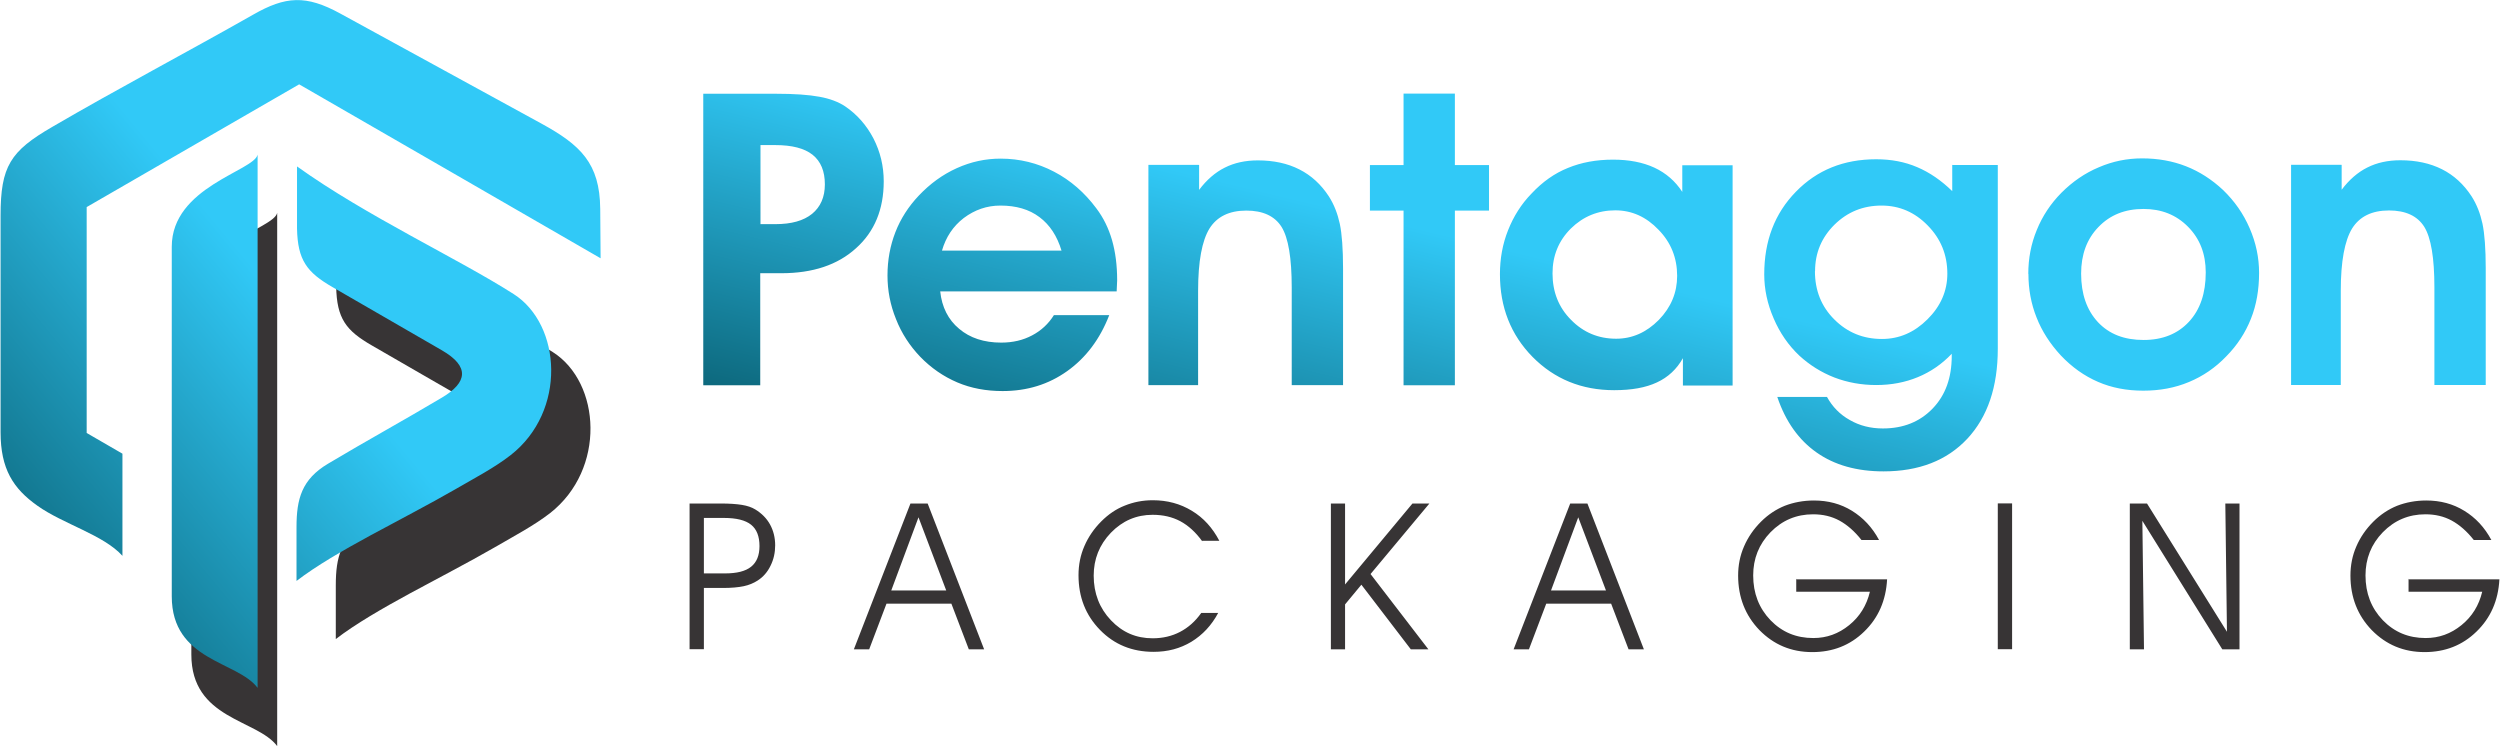 <?xml version="1.0" encoding="UTF-8"?>
<!DOCTYPE svg PUBLIC "-//W3C//DTD SVG 1.1//EN" "http://www.w3.org/Graphics/SVG/1.1/DTD/svg11.dtd">
<!-- Creator: CorelDRAW -->
<svg xmlns="http://www.w3.org/2000/svg" xml:space="preserve" width="2.178in" height="0.65in" version="1.1" style="shape-rendering:geometricPrecision; text-rendering:geometricPrecision; image-rendering:optimizeQuality; fill-rule:evenodd; clip-rule:evenodd"
viewBox="0 0 199.11 59.45"
 xmlns:xlink="http://www.w3.org/1999/xlink"
 xmlns:xodm="http://www.corel.com/coreldraw/odm/2003">
 <defs>
  <style type="text/css">
   <![CDATA[
    .fil0 {fill:#373435}
    .fil2 {fill:url(#id0)}
    .fil1 {fill:url(#id1)}
   ]]>
  </style>
  <linearGradient id="id0" gradientUnits="userSpaceOnUse" x1="100.7" y1="15.24" x2="94.59" y2="40.67">
   <stop offset="0" style="stop-opacity:1; stop-color:#31C9F7"/>
   <stop offset="1" style="stop-opacity:1; stop-color:#0C667A"/>
  </linearGradient>
  <linearGradient id="id1" gradientUnits="userSpaceOnUse" xlink:href="#id0" x1="25.42" y1="27.66" x2="1.01" y2="47.84">
  </linearGradient>
 </defs>
 <g id="Layer_x0020_1">
  <path class="fil0" d="M22.04 16.95c0,14.17 0,28.33 0,42.5 -1.61,-2.15 -6.84,-2.12 -6.84,-7.3 0,-9.28 0,-18.56 0,-27.85 0,-4.77 6.57,-6.04 6.84,-7.34zm4.7 0.97c0,1.64 0,3.29 0,4.92 0.05,2.54 0.78,3.5 2.85,4.69 2.9,1.67 5.79,3.35 8.69,5.01 2.25,1.3 2.03,2.57 0.02,3.77 -3.02,1.8 -6.07,3.47 -9.08,5.27 -2.1,1.25 -2.51,2.8 -2.51,5.06 0,1.42 0,2.86 0,4.28 3.17,-2.43 8.42,-4.86 12.63,-7.29 1.62,-0.94 3.16,-1.75 4.44,-2.74 4.47,-3.5 4.05,-10.39 0.23,-12.83 -4.41,-2.82 -11.75,-6.22 -17.25,-10.17l-0.01 0.02z"/>
  <path class="fil1" d="M23.62 13.28c0,1.64 0,3.29 0,4.92 0.05,2.53 0.78,3.5 2.85,4.69 2.9,1.67 5.79,3.35 8.69,5.02 2.25,1.3 2.03,2.57 0.01,3.77 -3.02,1.8 -6.07,3.47 -9.08,5.27 -2.1,1.25 -2.51,2.81 -2.51,5.06 0,1.42 0,2.86 0,4.28 3.17,-2.43 8.42,-4.86 12.63,-7.29 1.62,-0.94 3.16,-1.74 4.44,-2.74 4.47,-3.5 4.05,-10.39 0.23,-12.83 -4.41,-2.82 -11.75,-6.22 -17.26,-10.17l0.01 0.02zm-3.14 -0.97c0,14.17 0,28.33 0,42.5 -1.61,-2.15 -6.84,-2.12 -6.84,-7.3 0,-9.29 0,-18.56 0,-27.85 0,-4.77 6.57,-6.04 6.84,-7.34zm27.3 4.28c0.01,1.33 0.02,2.66 0.03,3.99 -8.01,-4.62 -16.01,-9.25 -24.02,-13.86 -5.65,3.26 -11.28,6.51 -16.93,9.78 0,6 0,12 0,18 0.95,0.55 1.9,1.1 2.85,1.65 0,2.72 0,5.42 0,8.14 -1.5,-1.67 -4.72,-2.53 -6.77,-3.99 -1.94,-1.37 -2.94,-2.94 -2.94,-5.86 0,-5.76 0,-11.5 0,-17.26 0,-3.93 0.77,-5.13 4.12,-7.07 5.14,-3 10.77,-5.97 16,-8.94 2.59,-1.48 4.21,-1.59 6.95,-0.09 5.34,2.92 10.69,5.85 16.03,8.77 3.1,1.7 4.65,3.15 4.68,6.79l-0 -0.03z"/>
  <path class="fil0" d="M56.04 41.26l0 4.43 1.68 0c0.94,0 1.63,-0.17 2.08,-0.53 0.45,-0.36 0.67,-0.91 0.67,-1.65 0,-0.77 -0.22,-1.34 -0.67,-1.7 -0.45,-0.36 -1.17,-0.54 -2.17,-0.54l-1.59 0 -0 -0.01zm-1.14 -1.14l2.47 0c0.71,0 1.27,0.04 1.7,0.11 0.43,0.07 0.78,0.19 1.06,0.36 0.51,0.31 0.91,0.71 1.18,1.2 0.27,0.49 0.41,1.05 0.41,1.66 0,0.59 -0.12,1.13 -0.37,1.63 -0.24,0.5 -0.59,0.9 -1.03,1.18 -0.31,0.2 -0.68,0.36 -1.11,0.45 -0.43,0.09 -0.98,0.14 -1.64,0.14l-1.53 0 0 4.88 -1.14 0 0 -11.62 -0.01 0.01zm14.3 11.62l-1.21 0 4.51 -11.62 1.37 0 4.5 11.62 -1.22 0 -1.39 -3.64 -5.17 0 -1.38 3.64zm6.15 -4.69l-2.21 -5.83 -2.17 5.83 4.37 0zm20.4 -3.92c-0.52,-0.72 -1.1,-1.25 -1.75,-1.6 -0.64,-0.34 -1.37,-0.51 -2.21,-0.51 -1.29,0 -2.4,0.48 -3.32,1.43 -0.92,0.96 -1.37,2.1 -1.37,3.42 0,1.4 0.46,2.59 1.37,3.55 0.92,0.97 2.01,1.44 3.33,1.44 0.8,0 1.53,-0.17 2.18,-0.51 0.65,-0.34 1.21,-0.83 1.69,-1.51l1.35 0c-0.53,0.99 -1.24,1.75 -2.14,2.3 -0.9,0.54 -1.89,0.8 -3.01,0.8 -1.71,0 -3.13,-0.58 -4.27,-1.75 -1.14,-1.17 -1.71,-2.61 -1.71,-4.36 0,-0.81 0.15,-1.59 0.47,-2.32 0.31,-0.72 0.76,-1.38 1.35,-1.97 0.55,-0.55 1.17,-0.98 1.86,-1.25 0.69,-0.28 1.43,-0.43 2.24,-0.43 1.15,0 2.19,0.28 3.11,0.84 0.93,0.56 1.65,1.36 2.19,2.39l-1.37 0 0.01 0.02zm11.38 5.03l0 3.58 -1.13 0 0 -11.62 1.13 0 0 6.45 5.37 -6.45 1.35 0 -4.69 5.62 4.61 6 -1.4 0 -3.94 -5.15 -1.3 1.57zm14.64 3.58l-1.21 0 4.51 -11.62 1.37 0 4.5 11.62 -1.22 0 -1.39 -3.64 -5.17 0 -1.38 3.64zm6.15 -4.69l-2.21 -5.83 -2.17 5.83 4.37 0zm15.18 -0.89l7.22 0c-0.09,1.69 -0.7,3.08 -1.83,4.17 -1.12,1.09 -2.5,1.63 -4.13,1.63 -1.68,0 -3.07,-0.59 -4.21,-1.75 -1.13,-1.17 -1.7,-2.62 -1.7,-4.35 0,-0.81 0.15,-1.59 0.47,-2.32 0.31,-0.72 0.76,-1.38 1.35,-1.97 0.57,-0.57 1.21,-0.99 1.9,-1.27 0.7,-0.27 1.48,-0.42 2.32,-0.42 1.13,0 2.14,0.27 3.03,0.82 0.89,0.55 1.62,1.32 2.16,2.33l-1.4 0c-0.55,-0.7 -1.14,-1.21 -1.76,-1.55 -0.63,-0.34 -1.32,-0.5 -2.1,-0.5 -1.33,0 -2.46,0.48 -3.39,1.43 -0.93,0.96 -1.38,2.11 -1.38,3.44 0,1.42 0.46,2.61 1.38,3.57 0.92,0.95 2.05,1.42 3.41,1.42 1.07,0 2.01,-0.34 2.86,-1.03 0.84,-0.68 1.39,-1.57 1.65,-2.66l-5.87 0 0 -1.03 0.02 0.02zm17.18 5.57l-1.14 0 0 -11.62 1.14 0 0 11.62zm17.12 -1.39l-0.13 -10.22 1.13 0 0 11.62 -1.37 0 -6.37 -10.24 0.13 10.24 -1.13 0 0 -11.62 1.37 0 6.37 10.22zm14.49 -4.18l7.22 0c-0.09,1.69 -0.7,3.08 -1.83,4.17 -1.12,1.09 -2.5,1.63 -4.13,1.63 -1.68,0 -3.07,-0.59 -4.21,-1.75 -1.13,-1.17 -1.7,-2.62 -1.7,-4.35 0,-0.81 0.15,-1.59 0.47,-2.32 0.31,-0.72 0.76,-1.38 1.35,-1.97 0.57,-0.57 1.21,-0.99 1.9,-1.27 0.7,-0.27 1.48,-0.42 2.32,-0.42 1.13,0 2.14,0.27 3.03,0.82 0.9,0.55 1.62,1.32 2.16,2.33l-1.4 0c-0.55,-0.7 -1.14,-1.21 -1.76,-1.55 -0.63,-0.34 -1.32,-0.5 -2.1,-0.5 -1.33,0 -2.46,0.48 -3.39,1.43 -0.93,0.96 -1.38,2.11 -1.38,3.44 0,1.42 0.46,2.61 1.38,3.57 0.92,0.95 2.05,1.42 3.41,1.42 1.07,0 2.01,-0.34 2.86,-1.03 0.84,-0.68 1.39,-1.57 1.65,-2.66l-5.87 0 0 -1.03 0.02 0.02z"/>
  <path class="fil2" d="M60.54 17.86l1.2 0c1.27,0 2.24,-0.27 2.92,-0.82 0.67,-0.55 1.02,-1.33 1.02,-2.35 0,-1.06 -0.33,-1.84 -0.98,-2.36 -0.66,-0.52 -1.65,-0.77 -2.98,-0.77l-1.17 0 0 6.31 -0.01 0zm0 12.84l-4.55 0 0 -23.23 5.78 0c1.48,0 2.62,0.08 3.48,0.24 0.84,0.15 1.53,0.42 2.04,0.76 0.96,0.65 1.71,1.51 2.26,2.56 0.55,1.07 0.82,2.21 0.82,3.42 0,2.22 -0.73,4.01 -2.21,5.33 -1.46,1.33 -3.45,1.99 -5.94,1.99l-1.69 0 0 8.92 -0 0zm24 -10.72c-0.35,-1.17 -0.94,-2.07 -1.76,-2.68 -0.82,-0.62 -1.86,-0.92 -3.11,-0.92 -1.09,0 -2.05,0.34 -2.92,0.99 -0.86,0.66 -1.43,1.53 -1.74,2.6l9.53 0 -0 0zm-9.67 3.23c0.13,1.26 0.64,2.27 1.51,2.99 0.86,0.73 1.98,1.1 3.35,1.1 0.92,0 1.74,-0.19 2.47,-0.58 0.72,-0.38 1.3,-0.92 1.73,-1.61l4.41 0c-0.74,1.91 -1.86,3.4 -3.35,4.46 -1.49,1.06 -3.19,1.59 -5.15,1.59 -1.3,0 -2.51,-0.22 -3.61,-0.69 -1.1,-0.47 -2.09,-1.15 -2.96,-2.05 -0.82,-0.86 -1.48,-1.86 -1.92,-2.99 -0.46,-1.13 -0.68,-2.29 -0.68,-3.48 0,-1.22 0.21,-2.37 0.63,-3.45 0.42,-1.08 1.04,-2.04 1.86,-2.91 0.9,-0.95 1.9,-1.68 3.03,-2.19 1.13,-0.51 2.29,-0.76 3.49,-0.76 1.52,0 2.94,0.35 4.26,1.04 1.32,0.69 2.44,1.67 3.37,2.92 0.57,0.75 0.98,1.6 1.25,2.53 0.27,0.94 0.41,2 0.41,3.21 0,0.09 -0.01,0.24 -0.02,0.44 -0.01,0.2 -0.02,0.35 -0.02,0.44l-14.05 0 -0.01 0zm20.63 -10.06l0 1.98c0.59,-0.79 1.28,-1.39 2.04,-1.77 0.77,-0.39 1.65,-0.58 2.64,-0.58 1.26,0 2.37,0.24 3.31,0.72 0.95,0.48 1.73,1.2 2.35,2.15 0.41,0.64 0.69,1.36 0.87,2.18 0.17,0.81 0.26,2 0.26,3.57l0 9.29 -4.09 0 0 -7.78c0,-2.35 -0.27,-3.96 -0.81,-4.83 -0.55,-0.87 -1.49,-1.3 -2.81,-1.3 -1.36,0 -2.34,0.48 -2.94,1.44 -0.59,0.97 -0.9,2.61 -0.9,4.95l0 7.52 -3.96 0 0 -17.55 4.01 0 0.01 0.01zm16.29 17.55l0 -13.92 -2.68 0 0 -3.63 2.68 0 0 -5.69 4.09 0 0 5.69 2.72 0 0 3.63 -2.72 0 0 13.92 -4.09 0zm11.87 -8.92c0,1.48 0.49,2.72 1.48,3.71 0.98,1 2.18,1.5 3.59,1.5 1.28,0 2.41,-0.5 3.4,-1.5 0.98,-1.01 1.46,-2.18 1.46,-3.51 0,-1.42 -0.49,-2.66 -1.48,-3.67 -0.98,-1.03 -2.13,-1.55 -3.45,-1.55 -1.38,0 -2.56,0.49 -3.54,1.45 -0.98,0.98 -1.46,2.17 -1.46,3.57l0 -0.01zm10.39 8.92l0 -2.16c-0.49,0.87 -1.18,1.52 -2.07,1.93 -0.89,0.42 -2.02,0.62 -3.41,0.62 -2.59,0 -4.76,-0.89 -6.5,-2.65 -1.74,-1.77 -2.6,-3.97 -2.6,-6.59 0,-1.24 0.21,-2.41 0.65,-3.51 0.44,-1.11 1.06,-2.09 1.87,-2.92 0.87,-0.93 1.83,-1.61 2.9,-2.04 1.07,-0.44 2.26,-0.66 3.59,-0.66 1.27,0 2.37,0.21 3.3,0.64 0.92,0.43 1.66,1.07 2.22,1.93l0 -2.12 4.01 0 0 17.55 -3.96 0 0 -0.02zm21.43 -17.55l3.66 0 0 14.64c0,3.04 -0.81,5.43 -2.43,7.17 -1.63,1.74 -3.86,2.6 -6.68,2.6 -2.12,0 -3.9,-0.5 -5.32,-1.5 -1.42,-0.99 -2.48,-2.47 -3.14,-4.43l3.96 0c0.43,0.78 1.03,1.4 1.82,1.84 0.78,0.45 1.66,0.67 2.63,0.67 1.63,0 2.95,-0.53 3.97,-1.59 1.02,-1.06 1.52,-2.45 1.52,-4.19l0 -0.17c-0.78,0.82 -1.68,1.44 -2.7,1.86 -1.01,0.42 -2.12,0.63 -3.32,0.63 -1.17,0 -2.28,-0.2 -3.33,-0.6 -1.05,-0.41 -1.97,-0.99 -2.79,-1.74 -0.87,-0.82 -1.56,-1.82 -2.05,-2.97 -0.5,-1.15 -0.75,-2.32 -0.75,-3.51 0,-2.66 0.83,-4.85 2.52,-6.58 1.68,-1.73 3.81,-2.59 6.4,-2.59 1.18,0 2.27,0.2 3.27,0.63 0.99,0.42 1.92,1.06 2.79,1.91l0 -2.09 -0.02 -0.01zm-10.91 8.46c0,1.53 0.51,2.82 1.55,3.85 1.03,1.03 2.29,1.55 3.79,1.55 1.37,0 2.58,-0.52 3.63,-1.57 1.05,-1.04 1.58,-2.26 1.58,-3.63 0,-1.51 -0.52,-2.78 -1.56,-3.84 -1.03,-1.06 -2.26,-1.59 -3.68,-1.59 -1.48,0 -2.72,0.51 -3.75,1.52 -1.03,1.02 -1.55,2.25 -1.55,3.71l-0.01 0zm21.21 0.19c0,1.63 0.45,2.91 1.34,3.87 0.9,0.96 2.11,1.42 3.64,1.42 1.51,0 2.72,-0.49 3.61,-1.45 0.9,-0.97 1.34,-2.28 1.34,-3.93 0,-1.49 -0.47,-2.69 -1.41,-3.64 -0.95,-0.96 -2.13,-1.42 -3.55,-1.42 -1.48,0 -2.67,0.48 -3.59,1.44 -0.93,0.96 -1.38,2.2 -1.38,3.72l-0 -0.01zm-4.21 0.03c0,-1.23 0.22,-2.4 0.68,-3.51 0.45,-1.11 1.11,-2.1 1.96,-2.96 0.89,-0.89 1.88,-1.57 2.98,-2.03 1.11,-0.48 2.26,-0.71 3.45,-0.71 1.26,0 2.43,0.21 3.5,0.63 1.07,0.42 2.05,1.05 2.95,1.89 0.92,0.89 1.62,1.89 2.12,3.05 0.5,1.15 0.75,2.34 0.75,3.55 0,1.34 -0.21,2.56 -0.65,3.66 -0.44,1.11 -1.09,2.11 -1.96,2.99 -0.87,0.91 -1.87,1.59 -2.98,2.05 -1.12,0.47 -2.33,0.69 -3.64,0.69 -1.32,0 -2.52,-0.23 -3.6,-0.7 -1.09,-0.47 -2.08,-1.17 -2.97,-2.11 -0.85,-0.92 -1.5,-1.92 -1.93,-3.02 -0.44,-1.1 -0.65,-2.26 -0.65,-3.49l0 0.01zm24.97 -8.69l0 1.98c0.59,-0.79 1.28,-1.39 2.04,-1.77 0.77,-0.39 1.65,-0.58 2.64,-0.58 1.26,0 2.37,0.24 3.32,0.72 0.95,0.48 1.73,1.2 2.35,2.15 0.41,0.64 0.69,1.36 0.87,2.18 0.17,0.81 0.26,2 0.26,3.57l0 9.29 -4.09 0 0 -7.78c0,-2.35 -0.27,-3.96 -0.81,-4.83 -0.55,-0.87 -1.49,-1.3 -2.81,-1.3 -1.36,0 -2.34,0.48 -2.94,1.44 -0.59,0.97 -0.9,2.61 -0.9,4.95l0 7.52 -3.96 0 0 -17.55 4.01 0 0 0.01z"/>
 </g>
</svg>
